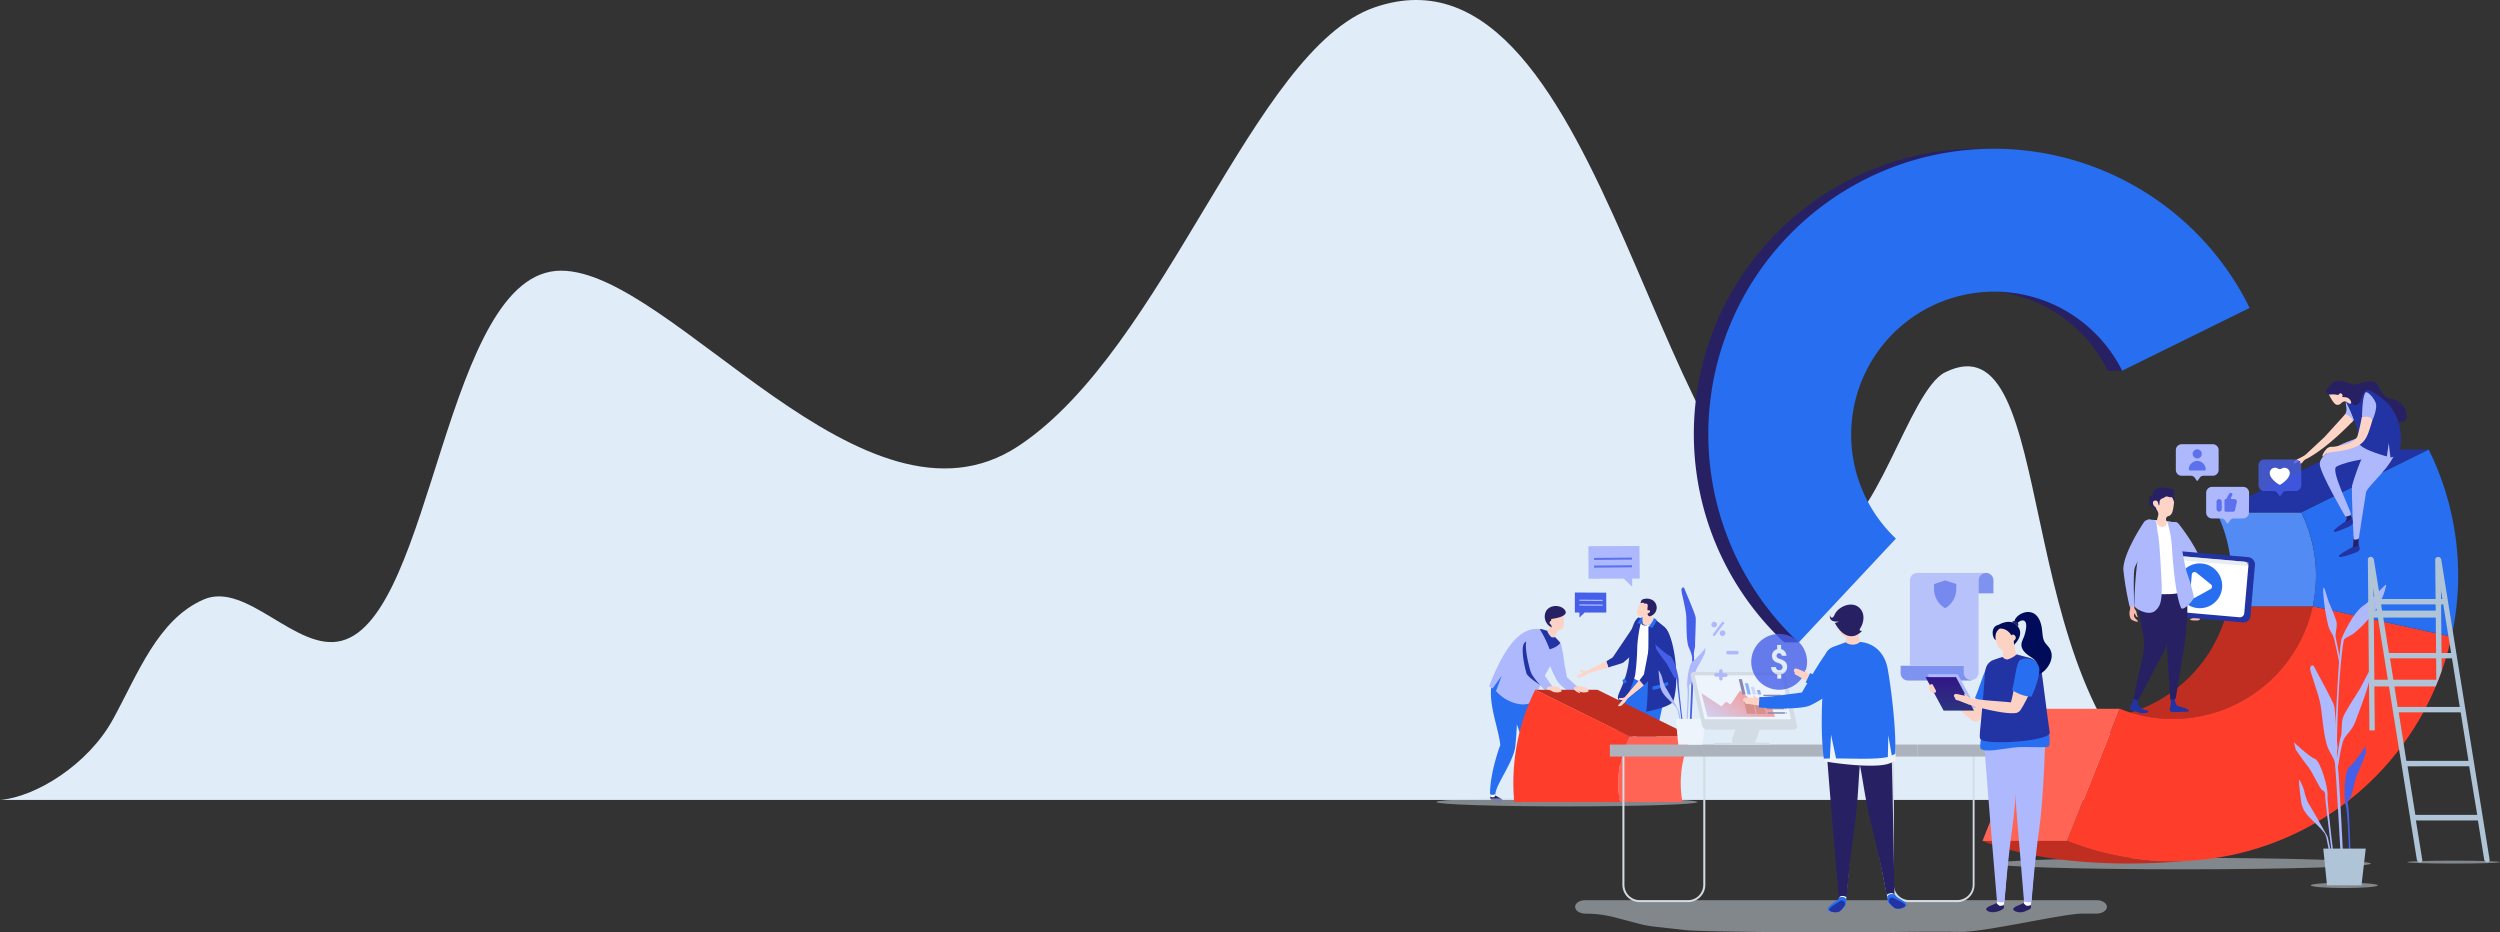 <svg xmlns="http://www.w3.org/2000/svg" xmlns:xlink="http://www.w3.org/1999/xlink" viewBox="0 0 716.53 267.21"><rect x="0" y="0" width="716.53" height="267.21" fill="#333333" stroke="none"/><defs><style>.cls-1{fill:none;}.cls-2{isolation:isolate;}.cls-3{fill:#e0ecf7;}.cls-4{fill:#fff;}.cls-26,.cls-5{fill:#465fe9;}.cls-6{fill:#2233a3;}.cls-7{fill:#fdd4c6;}.cls-8{fill:#276ef1;}.cls-9{fill:#272163;}.cls-10{fill:#272063;}.cls-11{fill:#fcd2c5;}.cls-12,.cls-28{fill:#adb8fd;}.cls-13,.cls-17{fill:#d3dce5;}.cls-13,.cls-24{opacity:0.5;}.cls-13,.cls-23,.cls-24,.cls-27,.cls-28{mix-blend-mode:multiply;}.cls-14{fill:#ff6455;}.cls-15{fill:#bf2e20;}.cls-16{fill:#ff3d2b;}.cls-18{fill:#adb3bc;}.cls-19{fill:#528bf4;}.cls-20,.cls-23{fill:#afc4d6;}.cls-21{fill:#edf4fc;}.cls-22{clip-path:url(#clip-path);}.cls-25{fill:url(#linear-gradient);}.cls-26,.cls-27{opacity:0.8;}.cls-29{fill:#000c59;}.cls-30{fill:url(#Gradient_bez_nazwy_7);}.cls-31{fill:#edf5f8;}.cls-32{fill:#fab9af;}</style><clipPath id="clip-path"><path class="cls-1" d="M696.08,128.85l-36.53,18A40.56,40.56,0,0,1,663.79,165a41,41,0,0,1-41,41,40.76,40.76,0,0,1-15.2-2.91L592.45,241A81.8,81.8,0,0,0,696.08,128.85Z"/></clipPath><linearGradient id="linear-gradient" x1="492.24" y1="180.05" x2="498.17" y2="160.34" gradientTransform="matrix(1.13, 0.58, 0.22, 1, -99.34, -253.26)" gradientUnits="userSpaceOnUse"><stop offset="0" stop-color="#adb8fd"/><stop offset="0.59" stop-color="#dd7082"/><stop offset="1" stop-color="#ff3d2b"/></linearGradient><linearGradient id="Gradient_bez_nazwy_7" x1="2784.38" y1="189.25" x2="2784.38" y2="232.66" gradientTransform="matrix(-1, 0, 0.43, 1, 3256.94, 0)" gradientUnits="userSpaceOnUse"><stop offset="0" stop-color="#36078b"/><stop offset="1" stop-color="#168d68"/></linearGradient></defs><title>corp-graphic</title><g class="cls-2"><g id="Layer_2" data-name="Layer 2"><g id="_ÎÓÈ_2" data-name="—ÎÓÈ_2"><path class="cls-3" d="M0,229.28c10.22-.85,25.23-10.09,32.37-23.1s12.87-28.66,26-34.36C70.67,166.48,85,187,97.87,183.66c26.43-6.72,29.48-106.08,62.93-106.08,31.75,0,87,79.35,131.06,50.28C334.12,100,359.05,14.24,393.9,2.14c67.2-23.33,81.24,151.68,129.54,151.68,13.66,0,23.6-41.86,34-47.08C590.84,90,575.1,197.8,622.63,229.28Z"/><polygon class="cls-4" points="467.24 226.28 467.3 226.99 466.45 227.91 465.64 227.44 465.64 227.07 465.54 226.28 467.24 226.28"/><path class="cls-4" d="M475.55,226.57l.09.71-.9.75-.69-.38c-.05,0-.39-1.17-.39-1.17Z"/><path class="cls-5" d="M465.8,228.71c.91-.17,1.69-.27,1.59-1,0-.21-.09-.71-.09-.71-.37.27-1.6.35-1.66.08,0,0-4.42,1.44-4.54,1.87a.61.61,0,0,0,0,.19C461.21,229.57,464.9,228.88,465.8,228.71Z"/><path class="cls-5" d="M473.88,229.7c.33-.12,1.95-.87,1.86-1.61,0-.22-.11-.9-.11-.9-.24.51-1.52.49-1.58.46s-2.22,1.34-2.34,1.77a1.33,1.33,0,0,0,0,.2C471.82,230.06,473,230,473.88,229.7Z"/><path class="cls-6" d="M462.22,188.43s5-7.46,6.8-10.1c.86-1.28,5.49-.37,4,3.3-1.08,2.57-6.34,7.08-7.78,8.28-.29.24-3.27,1-4.25,1.39l-.59-1.79Z"/><path class="cls-7" d="M451.86,193.76l1.88-.94a3.6,3.6,0,0,1-.69-.43c-.24-.21-.15-.56.19-.33a4.47,4.47,0,0,0,1.34.34l5.77-2.89.59,1.79c-2.23.68-5.45,1.48-6,1.83C452.1,195,451.86,193.76,451.86,193.76Z"/><path class="cls-8" d="M477.87,193.51c-1,8.71-2.06,11.06-3.1,17.38-.55,3.4.06,8.14.86,15.63.07.64-2.38.62-2.56,0-1.65-5.66-3.73-13.07-4.13-15.91a79.24,79.24,0,0,1-.12-10.68l2.23-7.85Z"/><path class="cls-8" d="M468.18,190.71a54,54,0,0,0-4.59,17.64c-.58,4.91.73,9.14,1.57,17.89,0,.55,2.18.55,2.2,0,.19-8,.21-16.46,1.46-19.62a55,55,0,0,1,3.35-6.44l2.6-7.2Z"/><path class="cls-4" d="M472.73,195.52c-3.91,0-4.63-1.37-4.63-1.37l.07-10.35s.93-5,.9-5.06,1.36-1.41,1.32-.8-.08,1.23,1,1.33a5.37,5.37,0,0,0,2.56-.87l-.41,1.63Z"/><path class="cls-6" d="M470.38,178.47c-.47.82-1.09,5.43-1.12,6.94a71.88,71.88,0,0,1-.58,7.93c-.21,1.39-3.13,8.64-3.13,8.64s-1.84-.86-1.84-2.15c0-1.56,3.68-6.13,3.3-15a16.17,16.17,0,0,1,1.51-6.59,5.19,5.19,0,0,1,1-1.26l.8.16Z"/><path class="cls-6" d="M472.46,179.66s.09,21.79-.67,24.3c0,0,7.28-1.25,7.85-3.14,2-6.64,0-19-2.5-21.07-2.29-1.9-2.85-2.26-2.85-2.26l-.69,2Z"/><path class="cls-8" d="M471.16,177.39a9.89,9.89,0,0,0-1,1.5,2,2,0,0,0-.91-.24s.95-1.75,1.71-2S471.16,177.39,471.16,177.39Z"/><path class="cls-7" d="M474,177.14c-2.49-.9,1.64-3.94-1.18-5s-3.9,3.2-3.59,4,1.43.19,1.53,1c0,.12,0,1,0,1.07,0,.65.22.86.88.92h0a3.51,3.51,0,0,0,1.57-.22l.72-.28Z"/><path class="cls-8" d="M474.76,177.57a4.21,4.21,0,0,1-1.32,2.41,4.48,4.48,0,0,0-1-.32,9.44,9.44,0,0,0,1.15-1.52,2.64,2.64,0,0,0,.4-1Z"/><path class="cls-8" d="M478,195.4l.19.92a15.15,15.15,0,0,1-4.55,1.41v-1A21.32,21.32,0,0,0,478,195.4Z"/><polygon class="cls-8" points="465.73 194.42 466.27 195.51 465.33 195.96 465 194.95 465.73 194.42"/><path class="cls-9" d="M470.21,172.91c.4-.19.88-.23,1,0s.59-.08.92.23-.13,1.64.12,1.74.65-.11.66.34-.71.63-.71.63.11,1,.83.74a2.56,2.56,0,0,0,.81-4.46,3.27,3.27,0,0,0-2.91-.37C470.24,171.94,470.21,172.91,470.21,172.91Z"/><path class="cls-6" d="M471.17,193.31s1.68-8.84,2.29-12c.3-1.51,4.92-2.49,4.93,1.49,0,2.79-3.05,9-3.91,10.66-.17.34-2.6,2.24-3.36,2.95L469.88,195Z"/><path class="cls-7" d="M463.73,202.26l1.36-1.6a3.61,3.61,0,0,1-.8-.12c-.3-.1-.36-.46,0-.38a4.66,4.66,0,0,0,1.36-.21l4.18-4.93,1.24,1.42c-1.78,1.5-4.44,3.5-4.78,4C464.45,203.35,463.73,202.26,463.73,202.26Z"/><path class="cls-10" d="M435.11,227.82l1-.58a5.3,5.3,0,0,0,.41.55c.35.42,2,.72,2,1.31,0,.3-.63.56-1.14.59a3.71,3.71,0,0,1-1.23-.17,3.07,3.07,0,0,1-1.1-.57.83.83,0,0,1,0-.68A.69.69,0,0,1,435.11,227.82Z"/><path class="cls-4" d="M436.45,227.21a.5.5,0,0,0,.11.58,1.66,1.66,0,0,1-.61.58c-.22.13-.87-.1-.87-.1a4.75,4.75,0,0,1,0-.81Z"/><path class="cls-8" d="M439.09,194.27c.1.71,2.66,10.19,1.92,19.12a35.4,35.4,0,0,1-4.57,14.05c0,.06-1,.61-1.53.05,0-1.35,1.82-13.91,1.78-14.05-1.23-4.28-4.08-11.68-4.57-12.07v-6.53A24.29,24.29,0,0,0,439.09,194.27Z"/><path class="cls-11" d="M456.13,200c.14,0,.29-.09.3.11s-.52.3-.65.27-.18-.31-.46-.42A2.74,2.74,0,0,0,456.13,200Z"/><path class="cls-11" d="M455.11,199.83a7.15,7.15,0,0,1,.84.4c.33.19,1,.67,1.06.71a3.51,3.51,0,0,1,.58.44.66.66,0,0,1,.07.42c0,.13-.2.13-.2.13,0,.18-.46,0-.45.08,0,.19-.24.27-.76-.12,0,0-1.52-.74-2-1A6.82,6.82,0,0,1,455.11,199.83Z"/><path class="cls-11" d="M448,193.72a.85.85,0,0,1,.27.13c1.29.94,5.45,5.25,6.94,6a5.58,5.58,0,0,0-.74,1.11c-2.44-1.31-8.14-5.25-7.91-6.33A1.08,1.08,0,0,1,448,193.72Z"/><path class="cls-11" d="M447.2,185.27c.49,1.39.85,6.14,1.45,8.37.75,2.75-1.43,2.29-1.93,1.53-1.3-2-3.91-8.1-3-8.88C444.19,186,447.11,185,447.2,185.27Z"/><path class="cls-12" d="M447.26,184.92a.4.4,0,0,1,.25.24,27.07,27.07,0,0,1,.7,3.93c.23,1.65.86,4.84.88,5,.52.45,5.4,5,6.26,5.47l-1.05,1.71c-2.14-1.16-6.88-4.37-7.87-5.95s-4.18-8.23-2.87-9.3A9.54,9.54,0,0,1,447.26,184.92Z"/><path class="cls-10" d="M427.24,227.9l1.08-.5s.2.35.37.58c.31.44,2,.87,1.92,1.46,0,.3-.67.52-1.18.5a2.48,2.48,0,0,1-1.22-.27c-.32-.23-.95-.45-1-.65a.86.86,0,0,1,0-.69C427.15,228,427.24,227.9,427.24,227.9Z"/><path class="cls-4" d="M428.55,227.36a.72.72,0,0,0,.14.62,1.7,1.7,0,0,1-.65.53c-.23.11-.86-.18-.86-.18a7.85,7.85,0,0,1,0-.82Z"/><path class="cls-8" d="M428.46,193.36c2.48.36,5.26,1.69,6.12,1.4a108.53,108.53,0,0,1-.28,19.13c-.57,4.66-5.7,11.16-5.7,13.73,0,0-1.07.52-1.54-.08,0-6.32,2.94-14,2.94-14C429.46,207.94,425.35,199.28,428.46,193.36Z"/><path class="cls-11" d="M445.16,178.32c.1.19,1.21,1.93,1.7,2.11a5.71,5.71,0,0,0-1.19,2.16c-.48.6-2.33-.39-2.23-1.79A8,8,0,0,0,445.16,178.32Z"/><path class="cls-11" d="M444.65,178.37a1.74,1.74,0,0,1,1-2.33c.89-.33,1.83-.38,2.29.42.16.29.85,3.11-.51,4-.57.37-2.1-.35-2.36-1.06C445,179.36,444.66,178.38,444.65,178.37Z"/><path class="cls-12" d="M441.3,180.29c.55.06,2.14.51,2.14.51a4.66,4.66,0,0,0,1.16,1.79,1.3,1.3,0,0,0,1.07,0s1.36,1.37,1.56,1.7c.78,1.27-.4,2.56-1.09,3.81A46.17,46.17,0,0,0,440,200.35c-1.88,2.87-7.94,1.53-11.23-2.3l1.64-4.35-2.62,3.63c-.25-.18-.82-.45-1-.58C431.7,183.93,436.41,179.75,441.3,180.29Z"/><path class="cls-6" d="M443.44,180.8a4.66,4.66,0,0,0,1.16,1.79,1.3,1.3,0,0,0,1.07,0s1.27,1.28,1.53,1.66c-.81,1.27-3.06,1.85-3.06,1.85a32.46,32.46,0,0,0-2.84-5.81,5.14,5.14,0,0,1,1.08.18Z"/><path class="cls-9" d="M443.07,175.25c1.2-2.25,4.89-1.9,5.65,0,.17.41.14,1.58-4.1,2.16a6.76,6.76,0,0,0,.13,2.43A3.43,3.43,0,0,1,443.07,175.25Z"/><path class="cls-11" d="M444.37,178a1,1,0,0,1,.44-.09c.09.35.17.94.21,1.23a.9.9,0,0,1-.81-.35A.65.65,0,0,1,444.37,178Z"/><path class="cls-6" d="M439.57,185c-1.45,3.05,1.86,11.33,1.86,11.33s-3.58-2.22-3.95-3.38c-.13-.4-1.68-6.19-.78-8.33C437.39,183,440,184,439.57,185Z"/><path class="cls-11" d="M447.55,199.4c0,.13-.57.18-.68.13-.24-.21-.11-.35-.36-.52a2.61,2.61,0,0,0,.77.22C447.43,199.24,447.59,199.21,447.55,199.4Z"/><path class="cls-11" d="M446.32,198.88a7.83,7.83,0,0,1,.74.58c.28.24.85.87.89.91a5.53,5.53,0,0,1,.47.55.79.79,0,0,1,0,.43.22.22,0,0,1-.23.08c-.06.18-.45-.05-.46,0,0,.19-.28.21-.71-.28,0,0-1.33-1-1.72-1.4A7.44,7.44,0,0,1,446.32,198.88Z"/><path class="cls-12" d="M437.94,183a9.32,9.32,0,0,1,3.84-.31.36.36,0,0,1,.2.29,27.3,27.3,0,0,1-.14,4,40.88,40.88,0,0,0-.2,4.53,5.23,5.23,0,0,1,0,.56c.41.55.94,1.31,1.5,2.11a33.41,33.41,0,0,0,3.47,4.55l-1.39,1.45c-1.85-1.58-5.8-5.72-6.44-7.48S436.43,183.73,437.94,183Z"/><ellipse class="cls-13" cx="449.1" cy="229.87" rx="37.42" ry="1.25"/><path class="cls-14" d="M463.82,224.42a30.44,30.44,0,0,0,.49,5.45h17.91a29.62,29.62,0,0,1-.5-5.45,30,30,0,0,1,3.14-13.4H467A30.09,30.09,0,0,0,463.82,224.42Z"/><polygon class="cls-15" points="439.98 197.71 455.91 205.57 466.95 211.02 484.86 211.02 457.88 197.71 439.98 197.71"/><path class="cls-11" d="M452.31,196.71a8,8,0,0,1,1.95.2c.56.17,1.22,1.09,1,1.32a3.52,3.52,0,0,1-2.8-.13c-.41-.44-1.13-.26-1.3-.55C450.9,197.08,451.4,196.72,452.31,196.71Z"/><path class="cls-11" d="M444.57,196.71a8,8,0,0,1,1.95.2c.56.17,1.22,1.09,1,1.32a3.52,3.52,0,0,1-2.8-.13c-.41-.44-1.13-.26-1.3-.55C443.16,197.08,443.66,196.72,444.57,196.71Z"/><path class="cls-16" d="M434,229.87h30.31a30.44,30.44,0,0,1-.49-5.45A30.09,30.09,0,0,1,467,211l-11-5.45L440,197.71A60,60,0,0,0,434,229.87Z"/><path class="cls-17" d="M483.76,258.57H470a5,5,0,0,1-5-5V214.83h23.77v38.75A5,5,0,0,1,483.76,258.57Zm-18.18-43.15v38.16A4.4,4.4,0,0,0,470,258h13.79a4.4,4.4,0,0,0,4.39-4.39V215.42Z"/><path class="cls-17" d="M561,258.57H547.16a5,5,0,0,1-5-5V214.83h23.77v38.75A5,5,0,0,1,561,258.57Zm-18.18-43.15v38.16a4.4,4.4,0,0,0,4.39,4.39H561a4.4,4.4,0,0,0,4.4-4.39V215.42Z"/><rect class="cls-18" x="549.51" y="213.4" width="19.69" height="3.44"/><rect class="cls-18" x="461.41" y="213.4" width="88.11" height="3.44"/><path class="cls-10" d="M509.41,182.25c.64.64,1.31,1.25,2,1.86h4.15c-8-7.49,10.69-47.88,10.69-59.72a41,41,0,0,1,77.84-18.14h4.15c-3.83-7.83,23.36-33.21,16.87-39.7a81.8,81.8,0,0,0-115.67,115.7Z"/><path class="cls-8" d="M513.56,182.25c.64.64,1.31,1.25,2,1.86l27.83-29.74a41,41,0,1,1,64.85-48.12l36.53-18a81,81,0,0,0-15.51-21.67,81.8,81.8,0,0,0-115.67,115.7Z"/><path class="cls-11" d="M451.81,197.4c.18.15,1.24,1.07,1.08,1.23s-1-.33-1.44-.7c-.26-.21-.48-.62-.29-.76S451.53,197.16,451.81,197.4Z"/><path class="cls-13" d="M679.48,247.51c0,.91-24.13,1.64-53.89,1.64s-53.9-.73-53.9-1.64,24.13-1.64,53.9-1.64S679.48,246.61,679.48,247.51Z"/><path class="cls-15" d="M592.45,241H568.2c16,6.35,39,7.53,58.36,5.73l0,0A81.75,81.75,0,0,1,592.45,241Z"/><path class="cls-15" d="M662.85,173.79a41.09,41.09,0,0,1-40.11,32.29,40,40,0,0,1-12.11-1.84,41.11,41.11,0,0,0,28-30.45Z"/><path class="cls-19" d="M659.55,146.87H635.3a41.1,41.1,0,0,1,3.3,26.92h24.25a41.1,41.1,0,0,0-3.3-26.92Z"/><path class="cls-16" d="M592.45,241a81.75,81.75,0,0,0,110.18-58.53l-39.78-8.71a41.08,41.08,0,0,1-55.31,29.38Z"/><path class="cls-8" d="M663.79,165a41.18,41.18,0,0,1-.94,8.76l39.78,8.71a81.39,81.39,0,0,0-6.55-53.64l-36.53,18A40.56,40.56,0,0,1,663.79,165Z"/><polygon class="cls-6" points="696.08 128.84 674.51 139.49 659.55 146.87 635.3 146.87 671.83 128.84 696.08 128.84"/><polygon class="cls-14" points="607.54 203.15 592.45 241.02 568.2 241.02 583.29 203.15 607.54 203.15"/><path class="cls-13" d="M716.53,247.09c0,.24-5.95.42-13.29.42s-13.3-.18-13.3-.42,5.95-.42,13.3-.42S716.53,246.86,716.53,247.09Z"/><path class="cls-13" d="M681.52,253.75c0,.43-4.31.77-9.62.77s-9.61-.34-9.61-.77,4.31-.77,9.61-.77S681.52,253.33,681.52,253.75Z"/><path class="cls-12" d="M667.18,240a7.21,7.21,0,0,0-.5-1s-3.82-6.82-5.12-8.87a16.39,16.39,0,0,1-1.2-3.68,13.93,13.93,0,0,0-1.3-2.9c-.31-.43-.09,1.94.45,6.06s4,5.59,6.88,9.39l.37,1.06,1.81,9.22h.49S667.36,240.46,667.18,240Z"/><path class="cls-5" d="M678.05,213.75s-3.24,5.08-4.68,6-1.73,9.13-1.06,11.06,1.13,18.36,1.13,18.36h.43s-.54-17.14-.86-18.36,0-1.5.5-1.92,1.58-6.09,2.16-7.13,2.38-5.82,2.38-5.82Z"/><path class="cls-12" d="M657.46,212.73s4.35,4.17,6,4.75,3.84,8.46,3.64,10.5,2.41,22.59,2.41,22.59l-.42.1s-2.7-21.27-2.67-22.53-.39-1.44-.94-1.74-3-5.55-3.78-6.43-3.69-5.09-3.69-5.09Z"/><path class="cls-12" d="M671.76,249.19s-1.34-28.27-1.83-30.79.2-3.67,0-4.6-.58-9.7-.87-11.26-5-9.74-5.61-11.12-1.3-.55-1.34.22,1.76,5.39,2.78,9.37c.7,2.73.94,10.45,2.49,13.74.45,1,1.58,2.48,1.83,3.88s1.89,30.56,1.89,30.56Z"/><polygon class="cls-20" points="676.83 253.75 666.94 253.75 665.88 243.22 678.05 243.22 676.83 253.75"/><path class="cls-12" d="M669.08,214.3s1.22-29.25,2.11-31.42,3.67-7.64,6.18-9.29,6.83-7,6.54-5.79a19.82,19.82,0,0,1-4.5,8.89,28.75,28.75,0,0,1-5,5c-.82.56-2.56,1.2-2.68,1.89-1.94,12.05-2,34.41-2,34.41Z"/><path class="cls-12" d="M679.33,193.91c-.53,3.34-3,9.46-4.08,12.47s-2.51,3.74-3.44,5.44-2,10-2,10l-.37-2s1-7.51,1.44-8.64.12-3.68.58-5.34,3.9-6.71,4.85-8.3,2.5-5.08,3-5.47S679.33,193.91,679.33,193.91Z"/><path class="cls-12" d="M665.85,169.72a57.94,57.94,0,0,0,1.27,8.8c.4,2.15,1.24,2.8,1.67,4s1.76,7.83,1.76,7.83l.3-.8s-1.26-6.1-1.42-6.91.41-2.89.29-4.06-1.82-4.94-2.27-6.11-1.08-3.69-1.37-4S665.85,169.72,665.85,169.72Z"/><path class="cls-12" d="M481.19,203.75a4.06,4.06,0,0,0-.35-.73s-2.68-4.79-3.6-6.23a11.84,11.84,0,0,1-.84-2.58,9.32,9.32,0,0,0-.91-2c-.22-.3-.06,1.36.32,4.26s2.78,3.92,4.82,6.59l.27.74,1.27,6.47h.34S481.32,204.11,481.19,203.75Z"/><path class="cls-5" d="M474.39,184.64s3.06,2.93,4.19,3.33,2.7,5.95,2.56,7.38,1.69,15.85,1.69,15.85l-.3.07s-1.89-14.93-1.87-15.81-.27-1-.66-1.22-2.08-3.9-2.65-4.51-2.59-3.58-2.59-3.58Z"/><path class="cls-5" d="M484.66,209.85s1-19.85.86-21.64.39-2.55.32-3.21.27-6.81.17-7.92-2.79-7.15-3.14-8.16-.87-.48-.95.06.85,3.89,1.29,6.74c.3,2-.08,7.36.78,9.77a11.63,11.63,0,0,1,1,2.84c.08,1-.8,21.47-.8,21.47Z"/><path class="cls-12" d="M488.83,185.66s-2.62,3.32-3.7,3.88-1.84,6.26-1.5,7.65-.49,12.9-.49,12.9l.3,0s.81-12,.67-12.88.13-1,.49-1.3,1.52-4.15,2-4.83,2.07-3.9,2.07-3.9Z"/><polygon class="cls-21" points="487.96 213.44 481.02 213.44 480.28 206.04 488.82 206.04 487.96 213.44"/><g class="cls-22"><path class="cls-23" d="M699.52,160.62a.91.91,0,0,0-.78-1,.89.89,0,0,0-.78,1L698.1,175H680.33l-.13-14.42a.9.9,0,0,0-.77-1,.88.88,0,0,0-.77,1l.44,48.76h1.55l-.12-12.59H698.3l.11,12.59H700Zm-19,34.2-.16-17.8h17.76l.16,17.8Z"/></g><path class="cls-20" d="M698.81,159.64a.64.64,0,0,0-.65.77L700,171.68H682.21l-1.82-11.27a.94.94,0,0,0-.89-.77.64.64,0,0,0-.65.77l13.85,86a1,1,0,0,0,.9.78.64.64,0,0,0,.65-.78l-1.82-11.26H710.2L712,246.36a1,1,0,0,0,.9.78.64.64,0,0,0,.65-.78l-13.86-86A.93.93,0,0,0,698.81,159.64ZM685,188.69h17.77L705,202.61H687.2Zm2.5,15.47h17.76l2.24,13.92H689.69Zm12.77-30.93,2.25,13.92H684.7l-2.24-13.92Zm-8,60.32-2.24-13.92H707.7L710,233.55Z"/><path class="cls-17" d="M503,212.86l2.3-6.32h-6.95l-1.89,5.2a1.31,1.31,0,0,0,1.23,1.76h9.72a.64.64,0,0,0-.63-.64Z"/><rect class="cls-17" x="491.21" y="212.91" width="12.07" height="0.59"/><path class="cls-17" d="M514.19,209.13H489.48a1.72,1.72,0,0,1-1.67-1.33l-3.24-14.11a.9.9,0,0,1,.89-1.1h24.7a1.7,1.7,0,0,1,1.67,1.33l3.24,14.1A.91.91,0,0,1,514.19,209.13Z"/><polygon class="cls-21" points="485.73 193.57 488.57 206.15 513.32 206.15 510.67 193.57 485.73 193.57"/><path class="cls-13" d="M454.46,258h146.4c1.68,0,3,.86,3,1.93h0c0,1.06-1.36,1.92-3,1.92h-4.09c-5.46,0-28.07,5.36-35,5.24,1.13,0-5.44-.1-16.45,0-25.71.32-58-.06-61.89-.48l-9-1a31.12,31.12,0,0,1-5-.94L463.09,263a32.68,32.68,0,0,0-8.63-1.14h0c-1.67,0-3-.86-3-1.92h0C451.43,258.82,452.79,258,454.46,258Z"/><g class="cls-24"><polygon class="cls-25" points="498.73 197.93 504.64 203.04 505.02 202.12 505.76 202.91 507.06 200.46 508.72 205.45 489.38 205.45 487.63 198.65 493.41 202.48 494.68 201.13 496.01 201.91 498.73 197.93"/><polygon class="cls-10" points="499.25 194.65 498.33 194.65 499.39 199.04 500.31 199.04 499.25 194.65"/><polygon class="cls-8" points="501.02 195.83 500.11 195.83 500.88 199.04 501.31 199.04 501.79 199.04 501.02 195.83"/><polygon class="cls-12" points="503.28 199.04 502.76 196.87 501.84 196.87 502.37 199.04 502.99 199.04 503.28 199.04"/><polygon class="cls-5" points="504.46 197.76 503.54 197.76 503.85 199.04 504.77 199.04 504.46 197.76"/><polygon class="cls-10" points="510.35 199.11 510.45 199.54 505.46 199.54 505.36 199.11 510.35 199.11"/><path class="cls-8" d="M510.74,199.11a.26.26,0,0,1,.24.21c0,.12,0,.22-.14.22h0a.27.27,0,0,1-.24-.22C510.57,199.2,510.63,199.11,510.74,199.11Z"/><polygon class="cls-10" points="510.65 200.36 510.75 200.79 505.76 200.79 505.66 200.36 510.65 200.36"/><path class="cls-8" d="M511,200.36a.28.28,0,0,1,.24.22c0,.12,0,.21-.14.21h0a.25.25,0,0,1-.24-.21C510.87,200.46,510.93,200.36,511,200.36Z"/><polygon class="cls-10" points="510.95 201.62 511.05 202.05 506.06 202.05 505.95 201.62 510.95 201.62"/><path class="cls-8" d="M511.34,201.62a.27.27,0,0,1,.24.21c0,.12,0,.22-.14.22h0a.29.29,0,0,1-.25-.22C511.17,201.71,511.23,201.62,511.34,201.62Z"/><polygon class="cls-10" points="511.25 202.88 511.35 203.31 506.36 203.31 506.25 202.88 511.25 202.88"/><path class="cls-8" d="M511.63,202.88a.27.27,0,0,1,.25.21.16.16,0,0,1-.14.22h0a.29.29,0,0,1-.25-.22A.15.15,0,0,1,511.63,202.88Z"/><polygon class="cls-10" points="511.55 204.13 511.65 204.56 506.65 204.56 506.55 204.13 511.55 204.13"/><path class="cls-8" d="M511.93,204.13a.29.29,0,0,1,.25.22.16.16,0,0,1-.14.21h0a.29.29,0,0,1-.25-.21A.16.16,0,0,1,511.93,204.13Z"/><polygon class="cls-15" points="502.19 200.08 503.27 204.59 500.7 204.59 499.63 200.08 502.19 200.08"/><polygon class="cls-15" points="505.08 200.15 506.16 204.66 503.59 204.66 502.51 200.15 505.08 200.15"/></g><path class="cls-26" d="M508,197.46a8,8,0,1,0-5.85-9.63A8,8,0,0,0,508,197.46Zm2.56-7a2.16,2.16,0,0,0-.67-.36l-.24-.09-.29-.09a3.34,3.34,0,0,1-.59-.27,2,2,0,0,1-.91-1.67,2,2,0,0,1,.27-1,2,2,0,0,1,.76-.73,1.78,1.78,0,0,1,.48-.19h0v-1.22h1.12v1.21a1.84,1.84,0,0,1,.49.19,2,2,0,0,1,.74.72,2.21,2.21,0,0,1,.3,1h-1.35a.76.76,0,0,0-.25-.53.74.74,0,0,0-.53-.2h0a.69.69,0,0,0-.51.2.75.75,0,0,0-.19.53.7.7,0,0,0,.2.52,1.51,1.51,0,0,0,.52.3l.17.07.31.1a3.84,3.84,0,0,1,1.08.55,1.93,1.93,0,0,1,.75,1.59,2.21,2.21,0,0,1-.31,1.15,2.25,2.25,0,0,1-.83.82,2.35,2.35,0,0,1-.57.23v1.2h-1.12v-1.18a2.25,2.25,0,0,1-1.16-.65,1.86,1.86,0,0,1-.46-.69,2.28,2.28,0,0,1-.16-.78H509a.92.92,0,0,0,.29.66.94.94,0,0,0,.63.24h.05a1,1,0,0,0,.68-.26.89.89,0,0,0,.26-.65A.93.93,0,0,0,510.54,190.51Z"/><path class="cls-12" d="M494.46,192.92h-.73v-.73a.52.52,0,0,0-1,0v.73H492a.52.52,0,1,0,0,1h.73v.73a.52.52,0,0,0,1,0V194h.73a.52.52,0,1,0,0-1Z"/><path class="cls-12" d="M496.17,187.55h-.74a.52.52,0,1,1,0-1h2.51a.52.52,0,0,1,0,1h-1.77Z"/><path class="cls-12" d="M491.3,179.8a.8.8,0,1,1,.8-.8A.8.8,0,0,1,491.3,179.8Z"/><path class="cls-12" d="M493.71,182.28a.8.8,0,0,1-.8-.8.8.8,0,0,1,1.6,0A.8.8,0,0,1,493.71,182.28Z"/><path class="cls-12" d="M493.38,179.72l-1.83,2.42a.33.33,0,0,1-.49.06.34.34,0,0,1-.06-.49l1.82-2.42.43-.56.31-.39a.36.36,0,0,1,.5-.06.35.35,0,0,1,.06.49l-.31.4Z"/><g class="cls-27"><path class="cls-26" d="M544.74,190.8v2.13a2.13,2.13,0,0,0,2.13,2.12H565V190.8Z"/><path class="cls-12" d="M547.4,166.34V190.8h15.43v2.13a2.13,2.13,0,0,0,4.25,0V166.34a2.13,2.13,0,0,1,2.13-2.13H549.53A2.13,2.13,0,0,0,547.4,166.34Z"/><path class="cls-28" d="M553.25,181.76H549v-1.07h4.25Z"/><path class="cls-28" d="M565.49,181.76H554.32v-1.07h11.17Z"/><path class="cls-28" d="M559.64,183.89H549v-1.07h10.64Z"/><path class="cls-28" d="M565.49,183.89H560.7v-1.07h4.79Z"/><path class="cls-28" d="M555.91,188.14H549v-1.06h6.91Z"/><path class="cls-28" d="M565.49,188.14H557v-1.06h8.51Z"/><path class="cls-26" d="M560.7,168.78V167.4l-3.19-1.06-3.19,1.06v1.38a6.4,6.4,0,0,0,2.82,5.32l.37.21.37-.21A6.47,6.47,0,0,0,560.7,168.78Z"/><path class="cls-28" d="M562.29,186H549V185h13.29Z"/><path class="cls-28" d="M565.49,186h-2.13V185h2.13Z"/><path class="cls-28" d="M559.64,179.63H549v-1.06h10.64Z"/><path class="cls-28" d="M565.49,179.63H560.7v-1.06h4.79Z"/><path class="cls-28" d="M561.23,177h-7.45v-1.06h7.45Z"/><path class="cls-26" d="M571.34,166.34v3.72h-4.26v-3.72a2.13,2.13,0,0,1,4.26,0Z"/></g><path class="cls-11" d="M569.11,192.05c-1,1.86-2.49,8.49-3.82,11.52-1.62,3.72,1.55,3.52,2.41,2.56,2.25-2.55,7.23-10.61,6-11.91C573.21,193.65,569.29,191.71,569.11,192.05Z"/><path class="cls-8" d="M569.11,192.05c-.7,1.32-1.79,5-3.06,8a26.35,26.35,0,0,0,3.24,1.71c.41.17,1.62.73,2,.87,2.06-3.24,3.21-7.53,2.41-8.4C573.21,193.65,569.29,191.71,569.11,192.05Z"/><path class="cls-11" d="M567.24,204.22c-1.58-1.63-8.51-6.63-9.9-8.59a8.11,8.11,0,0,1-1.43,1.28c2.34,3.17,9.07,10.43,10.55,9.89a1.54,1.54,0,0,0,1-2.22A1.27,1.27,0,0,0,567.24,204.22Z"/><path class="cls-11" d="M578.72,230.47c0,.56,1.6,28.31,1.6,28.31a2.31,2.31,0,0,0,1.78.4s2.5-28.33,2.4-29.61C583.77,230.14,579.18,230.92,578.72,230.47Z"/><path class="cls-10" d="M582,258.78l-1.49-.82a8.57,8.57,0,0,1-.57.78c-.5.6-2.91,1-2.91,1.87,0,.42.9.8,1.63.83a3.47,3.47,0,0,0,1.76-.24c.48-.29,1.41-.54,1.56-.8a1.17,1.17,0,0,0,.06-1A.92.92,0,0,0,582,258.78Z"/><path class="cls-4" d="M579.94,258.74a2.48,2.48,0,0,0,.86.83c.32.17,1.24-.15,1.24-.15.08-.47.11-.79.11-.79l-1.68-.76A3.94,3.94,0,0,1,579.94,258.74Z"/><path class="cls-12" d="M576.32,209.45c-.26,1.9,3.78,48.79,3.78,48.79s1.47.86,2.19.06c0,0,.76-10.81,2.22-21,1.25-8.8,1.76-27,1.76-27C582.7,210.5,577.51,210,576.32,209.45Z"/><path class="cls-11" d="M571,230.47c0,.56,1.6,28.31,1.6,28.31a2.31,2.31,0,0,0,1.78.4s2.49-28.33,2.4-29.61C576,230.14,571.42,230.92,571,230.47Z"/><path class="cls-10" d="M574.24,258.78l-1.48-.82a9.64,9.64,0,0,1-.58.78c-.5.6-2.9,1-2.9,1.87,0,.42.9.8,1.63.83a5,5,0,0,0,1.75-.24,4.44,4.44,0,0,0,1.57-.8,1.21,1.21,0,0,0,.06-1C574.37,259,574.24,258.78,574.24,258.78Z"/><path class="cls-4" d="M572.18,258.74a2.46,2.46,0,0,0,.87.83c.31.17,1.24-.15,1.24-.15.08-.47.11-.79.11-.79l-1.69-.76A3.51,3.51,0,0,1,572.18,258.74Z"/><path class="cls-12" d="M568.57,209.45c-.27,1.9,3.78,48.79,3.78,48.79s1.46.86,2.19.06c0,0,.76-10.81,2.21-21,1.26-8.8,1.07-17.15,1.77-17.7v-9.33C574.94,210.5,569.76,210,568.57,209.45Z"/><path class="cls-8" d="M568.3,208.68s-1.14,5.46-.6,5.93c1.24,1.08,5.88.09,9.41-.35s10,.28,10.2-.44c.46-1.94-.41-6.24-.41-6.24Z"/><path class="cls-11" d="M577.47,183.23c-.25.18-2.82,1.61-3.56,1.5,0,.2.5,2.36,0,3.52.21,1.08,3.2,1.09,4-.74A11.49,11.49,0,0,1,577.47,183.23Z"/><path class="cls-11" d="M574.77,179.65c-1.36-.1-2.67.22-3,1.5-.11.46.09,4.59,2.3,5.22.93.27,2.72-1.33,2.8-2.42,0,0,.1-1.48.1-1.5A2.47,2.47,0,0,0,574.77,179.65Z"/><path class="cls-6" d="M585.07,192.36c-.83-2.28-1.79-3.49-4.08-4-.77-.18-3-.81-3-.81a6.58,6.58,0,0,1-2.68,1.47,1.88,1.88,0,0,1-1.35-.73s-2.62.8-3.1,1.08c-1.85,1.07-1.88,2.88-2,4.39-1.08,15-1.75,17.18-1.28,18,1.15,2,20.25.69,19.89-1.82C586.27,201.54,585.32,193.06,585.07,192.36Z"/><path class="cls-29" d="M577.82,179c-2-1.8-5.05.1-5.05.1-2.33.45-1.83,3.86-.76,4.36-.5-2.51,1.2-3.32,1.2-3.32,3.17-.05,4.27,3.72,4,4.7C577.26,184.81,580.8,181.67,577.82,179Z"/><path class="cls-11" d="M577,181.88a1.31,1.31,0,0,0-.61.21c.14.49.47,1.28.63,1.67a1.32,1.32,0,0,0,.75-1C577.7,182.36,577.32,181.87,577,181.88Z"/><path class="cls-29" d="M585.35,181.21c-.66-9.19-8.13-5.32-8-2.91,0,.6.36.94.85.32.82-1.06,3.76-2,2,3.6-.45,1.47-2.38,3.38,1.8,6.05,3.78,2.41.66,3.34.87,4.45.54,2.87,8-3.34,4-7.63C586.21,184.22,585.55,184,585.35,181.21Z"/><path class="cls-10" d="M577.84,178.12a.89.89,0,0,0-.54-.14,1.14,1.14,0,0,0-.69.34,4.86,4.86,0,0,1,1.76,1.21A1,1,0,0,0,577.84,178.12Z"/><polygon class="cls-12" points="557.58 202.82 566.3 202.82 561.14 193.23 552.41 193.23 557.58 202.82"/><polygon class="cls-30" points="557.06 203.67 565.78 203.67 560.61 194.08 551.89 194.08 557.06 203.67"/><path class="cls-11" d="M563,198.85c-.14.11.19.83.34.93.43.14.51-.11.89.08a3.66,3.66,0,0,1-.82-.8C563.3,198.88,563.23,198.66,563,198.85Z"/><path class="cls-11" d="M561.54,199.06a7.59,7.59,0,0,0-1-.19,1,1,0,0,0-.51.34.31.31,0,0,0,.06.33c-.17.2.4.53.35.56-.22.17-.06.51.86.68.06,0,2.24.9,3,1.12a9.08,9.08,0,0,0,.3-1.9,9,9,0,0,0-1.23-.5C562.79,199.33,561.62,199.08,561.54,199.06Z"/><path class="cls-11" d="M578.77,189.46c-.75,2-1.47,8.72-2.43,11.89-1.17,3.88,2,3.31,2.69,2.25,1.94-2.79,5.93-11.38,4.59-12.54C583,190.56,578.91,189.1,578.77,189.46Z"/><path class="cls-8" d="M578.77,189.46c-1,1.12-1.18,5.19-2.09,8.29a11.06,11.06,0,0,0,5.54,1.95c1.66-3.47,2.42-6.82,2.28-8C584.14,188.69,580,188,578.77,189.46Z"/><path class="cls-11" d="M577.43,201.47c-2.23-.45-10.77-.69-13-1.53a7.85,7.85,0,0,1-.46,1.86c3.72,1.31,13.37,3.52,14.29,2.24a1.54,1.54,0,0,0-.41-2.41A1.59,1.59,0,0,0,577.43,201.47Z"/><path class="cls-11" d="M554.63,197.49c-.2-.37-.53-.94-.68-1.26s-.88,0-1,.23a2,2,0,0,0,.3,1.65,1.77,1.77,0,0,0,1.26.42C555,198.49,555,198.08,554.63,197.49Z"/><path class="cls-4" d="M535.45,228.26c0,1.32,5.53,29.15,5.53,29.15a2.4,2.4,0,0,0,1.79-.59s-1.27-27.68-1.28-28.26C541.06,229.08,536.26,228.76,535.45,228.26Z"/><path class="cls-10" d="M540,214.81c-2.52.62-5,1.24-7.57,1.67l.18,1.72c.78.49,1.48,9.08,3.71,18,2.58,10.31,4.41,20.34,4.41,20.34a1.87,1.87,0,0,1,2.24-.29s-.45-28.1-.87-42C541.4,214.45,540.7,214.62,540,214.81Z"/><path class="cls-8" d="M543.16,256.73a3.61,3.61,0,0,1-.41-.43s-1.41-.34-1.85.7a3.83,3.83,0,0,0,.33,1.65,8.34,8.34,0,0,0,1.8,1.63,3.58,3.58,0,0,0,1.83.07c.74-.11,1.62-.6,1.58-1C546.35,258.45,543.73,257.29,543.16,256.73Z"/><path class="cls-6" d="M542.8,257.39c-.73-.51-2,.37-1.13,1.54a6.43,6.43,0,0,0,1.51,1.38,3.06,3.06,0,0,0,1.54.05c.63-.09,1.37-.5,1.33-.87C546,258.77,543.55,257.91,542.8,257.39Z"/><path class="cls-11" d="M502.55,199.44c-.12.14.37.8.54.87.47.05.49-.23.92-.12a3.84,3.84,0,0,1-1-.63C502.85,199.41,502.72,199.21,502.55,199.44Z"/><path class="cls-11" d="M500,200a1,1,0,0,0-.43.45.32.32,0,0,0,.12.33c-.12.23.53.43.48.48-.18.21.05.52,1,.5.06,0,2.46.4,3.23.47a10.23,10.23,0,0,0-.11-2A9.65,9.65,0,0,0,503,200c-.55-.06-1.79-.06-1.87-.06A7.46,7.46,0,0,0,500,200Z"/><path class="cls-11" d="M504.2,200.23a7.67,7.67,0,0,1-.06,2c4.05.49,14.26.58,14.9-.91a1.58,1.58,0,0,0-.94-2.34,1.22,1.22,0,0,0-.44-.07C515.31,198.93,506.65,200.58,504.2,200.23Z"/><path class="cls-11" d="M517.37,198.31c-3.23,2.67-.21,4,1,3.47,3.26-1.3,11.59-6.41,11.1-8.17-.22-.77-2.94-4.37-3.26-4.14C524.46,190.73,520,196.13,517.37,198.31Z"/><path class="cls-8" d="M516.45,198.48c-1,.11-2.36.3-3.78.49-3.11.44-7,1-8.4.77l-.19,3c3.56.43,12,.58,14.53-.48s10.34-5.82,15.47-11.58c.62-.7-9.33-4.57-9.5-4.54C523.12,186.4,516.63,198.3,516.45,198.48Z"/><path class="cls-11" d="M517.71,192.27a4.15,4.15,0,0,0,.7,1c-.36-.26-.48,0-.9-.24-.13-.13-.34-.92-.17-1S517.62,192.07,517.71,192.27Z"/><path class="cls-11" d="M514.21,192.18a.31.31,0,0,1,0-.35,1.12,1.12,0,0,1,.57-.25,6.37,6.37,0,0,1,1,.37c.08,0,1.23.49,1.71.75a9.61,9.61,0,0,1,1.17.72,9.88,9.88,0,0,1-.63,1.88c-.7-.35-2.77-1.63-2.82-1.65-.91-.34-1-.71-.76-.84C514.53,192.78,514,192.36,514.21,192.18Z"/><path class="cls-11" d="M531.55,197.14a1.21,1.21,0,0,1,.38.23,1.58,1.58,0,0,1,0,2.52c-1.16,1.15-10.59-2.77-14.16-4.74a7.54,7.54,0,0,0,.8-1.82C520.71,194.58,529.36,196.29,531.55,197.14Z"/><path class="cls-8" d="M531.18,200.59c-2.75,0-10.51-3.27-13.64-5l1.27-2.67c1.25.72,10.8,3.12,11.77,3.4Z"/><path class="cls-4" d="M525.6,229.48c0,.58,1.65,28.24,1.65,28.24a2.37,2.37,0,0,0,1.84.4s2.58-28.25,2.48-29.56C530.82,229.14,526.08,230,525.6,229.48Z"/><path class="cls-10" d="M523.13,207.79c-.27,2,3.9,49.37,3.9,49.37a1.85,1.85,0,0,1,2.26.06s.78-10.17,2.28-20.7c1.3-9.08,1.11-17.7,1.83-18.26v-9.63C529.71,208.87,524.35,208.32,523.13,207.79Z"/><path class="cls-31" d="M536.28,210a104.74,104.74,0,0,1-11.06.55c-.85,0-1.69,0-2.51,0,.09,3.08-.16,5,.22,7.67,7.27,1.21,15.21,1.69,18.29.7a8.57,8.57,0,0,0,2.1-1,58.8,58.8,0,0,0-.72-9.62A22.8,22.8,0,0,1,536.28,210Z"/><path class="cls-11" d="M532.54,179.36c-.26.19-2.92,1.67-3.68,1.55,0,.21.61,2,.12,3.17.21,1.11,3.36,2,4.21.16A14.22,14.22,0,0,1,532.54,179.36Z"/><path class="cls-11" d="M529.75,175.67c-1.4-.1-2.76.22-3.07,1.54-.11.48.09,4.75,2.37,5.4,1,.27,2.81-1.38,2.89-2.5,0,0,.11-1.53.11-1.54A2.55,2.55,0,0,0,529.75,175.67Z"/><path class="cls-8" d="M533.08,184a2.82,2.82,0,0,1-2.1.75,3.15,3.15,0,0,1-2-.66s-2.72,1-3.47,1.27c-2.27.9-2.77,2.8-2.58,4.86.05.5-1.68,16.69-.19,27.22l1.72-.05.33-6.84,1.45,6.83c4.67,0,11.7.35,14.84-.42l.13-6.2,1,5.79c.24-.14.93-.41,1-.6.28-9.69-2-23.78-2.33-25C539.1,184,533.08,184,533.08,184Z"/><path class="cls-8" d="M527.22,257.2a3.31,3.31,0,0,1-.36.47c-.52.62-3,2-3,2.91,0,.44.92.83,1.67.86a3.53,3.53,0,0,0,1.81-.25,8,8,0,0,0,1.62-1.81,3.91,3.91,0,0,0,.16-1.68C528.59,256.72,527.22,257.2,527.22,257.2Z"/><path class="cls-6" d="M527.28,258.29c-.69.6-3,1.7-3,2.43,0,.37.77.7,1.41.72a3,3,0,0,0,1.53-.21,6.84,6.84,0,0,0,1.36-1.52C529.29,258.45,528,257.71,527.28,258.29Z"/><path class="cls-9" d="M532.68,174c-2.18-1.73-5.87-.08-6.85,2.16-.73,1.67-1.4.51-1.32.06-.23,1.11.24,2.08,2.39,1.93.45,0-1,.41-1,.41s2.28,4.76,5.82,3.61a5.39,5.39,0,0,0,2-1.37s-1.15.19-.54-.74C534.34,178.23,534.61,175.51,532.68,174Z"/><path class="cls-6" d="M611.9,198.66l-.65,2.51a1.27,1.27,0,0,1-.13.32l-.5.8a.9.9,0,0,0,.53,1.34s1,.34,2.07.66,2.54,0,2.53-.33c0-.66-.62-.12-1.68-.77-.35-.22-.59-.45-.92-.69-.91-.66-.2-2.45.3-3.47a.61.61,0,0,0-.44-.87l-.26,0A.75.75,0,0,0,611.9,198.66Z"/><path class="cls-32" d="M628.54,176.71c.09-.49.13-1,.19-1.18a2.59,2.59,0,0,1,.19-.33,1.37,1.37,0,0,0,.27-.62l0-.84c0-.4.17-.71.57-.73h0c.44,0,.65.35.61.79l0,.58a2.35,2.35,0,0,0,.22,1,3.73,3.73,0,0,1-.09,2.12c-.11.4-1.06.36-1.8.32-.5,0-1.1-.16-1-.38s2,0,1.65-1c0-.05-.07-.18-.14-.18s-.22.45-.31.67-.33.44-.46.41S628.47,177.06,628.54,176.71Z"/><path class="cls-12" d="M624.45,150.16s6.81,8.46,7,13.33a84,84,0,0,1-1,10.63,4.29,4.29,0,0,1-.66.09,3.43,3.43,0,0,1-.67-.06s-.31-9.26-.93-10.89-6.31-9.31-6.49-11S623.31,148.8,624.45,150.16Z"/><rect class="cls-6" x="616.12" y="158.55" width="29.59" height="18.76" rx="2" transform="translate(17.08 -54.46) rotate(5.01)"/><rect class="cls-4" x="617.96" y="159.94" width="25.9" height="15.99" rx="1.24" transform="translate(17.08 -54.46) rotate(5.01)"/><path class="cls-13" d="M644.41,162.29l.07-.8a.38.38,0,0,0-.35-.42l-25-2.2a.38.38,0,0,0-.42.35l-.07.81Z"/><circle class="cls-8" cx="630.49" cy="167.9" r="6.42" transform="translate(40.99 447.54) rotate(-40.29)"/><path class="cls-4" d="M627.67,170.67l.53-6a.79.79,0,0,1,1.29-.55l4.21,3.39a.8.8,0,0,1-.11,1.32l-4.74,2.61A.8.8,0,0,1,627.67,170.67Z"/><path class="cls-6" d="M622.1,199.16l.09,2.06a4.79,4.79,0,0,1-.13,1.25l-.15.64a.82.82,0,0,0,.83,1l4.42-.17a.2.2,0,0,0,.2-.18c0-.6-1.72-.94-3.05-1.39-1-.35-1-2.15-.95-3.2a.62.62,0,0,0-.7-.67h0A.63.63,0,0,0,622.1,199.16Z"/><polygon class="cls-32" points="626.69 168.94 623.2 149.69 615.73 148.95 612.63 169.33 626.69 168.94"/><path class="cls-10" d="M618.42,169.44l8.21-1s1,6-.62,16.89c-.78,5.12-2.44,14.92-2.44,14.92a2.34,2.34,0,0,1-1.53.21s-.32-4.29-.59-8.9c-.26-4.43-.47-9.16-.81-10.7C620,177.72,618.42,169.44,618.42,169.44Z"/><path class="cls-10" d="M620.12,169.48c1,4.53,3.18,11.28-.23,17.83s-7,13.36-7,13.36a2,2,0,0,1-1.38-.43s.53-2.93,1.33-6.35c.91-3.93,2.08-8.54,1.61-10.91-.89-4.43-1.94-10.34-1.8-13.24S619.58,167.1,620.12,169.48Z"/><path class="cls-4" d="M626.59,169.22a.71.71,0,0,0,.36-.78l-3.75-18.75-7.47-.74L612.49,169a.69.69,0,0,0,.57.79,47.88,47.88,0,0,0,8.49.49A11.88,11.88,0,0,0,626.59,169.22Z"/><path class="cls-12" d="M618.07,149.92a35.31,35.31,0,0,0,.55,3.79c.38,2.76.54,6.45.79,10.68.45,7.3.06,9.29-1.83,10.76s-5.7-.72-5.84-1.49a102.94,102.94,0,0,1,1.12-14.52,69.69,69.69,0,0,1,3.2-10.22l1.12.08a1,1,0,0,1,.89.92Z"/><path class="cls-12" d="M621.17,149.49a32,32,0,0,1,1.32,7.21c.27,4.23,1,13.74,2.61,17.49.51,1.19,3.71-2.14,3.68-3.1a49.07,49.07,0,0,0-2-7c-.76-2.32-2-10.21-2.41-13.16-.1-.66-.22-1.19-.88-1.25Z"/><path class="cls-9" d="M616.7,142.16a.62.62,0,0,0-.71.79,2.07,2.07,0,0,1,0,1.06c-.2.88.84,1.09,1.22,1.42s.49,1.08,1.12,1.12,2.06-.57,2-1.18A7.14,7.14,0,0,0,616.7,142.16Z"/><path class="cls-7" d="M619.8,140.9c-1.65.06-2.23,1.26-2.18,3.45a4.42,4.42,0,0,0,.74,2.12,1.64,1.64,0,0,1,.2,1.26l-.32,1.25a1.52,1.52,0,0,0,1.18,2,1.58,1.58,0,0,0,1.21-.24,1.31,1.31,0,0,0,.32-1.34l-.11-.35a.88.88,0,0,1,.58-1.11c1.27-.33,1.4-1.67,1.67-3.75A3,3,0,0,0,619.8,140.9Z"/><path class="cls-9" d="M623.26,141.09a1.23,1.23,0,0,0-1.08-1.07,5.31,5.31,0,0,1-.67-.08l-1.81-.25c-1.15,0-3,.76-2.73,2.41l.25,1.12a1.12,1.12,0,0,0,1,.87h0a.26.26,0,0,1,.21,0,.22.22,0,0,1,.13.15l.18.64c.2,0,.22-.71.21-.91a1.13,1.13,0,0,1,.85-1.13c.63-.17.75-.67,1.47-.51l.53.16a1.09,1.09,0,0,0,1.34-1C623.13,141.43,623.27,141.21,623.26,141.09Z"/><path class="cls-7" d="M618.54,144.36c0,.5-.15.92-.64.94s-.83-.67-.85-1.17.29-.65.78-.67S618.52,143.85,618.54,144.36Z"/><path class="cls-9" d="M622,142.24c.65.15,1.05,1.2,1.09,1.62h0a.24.24,0,0,0,.23-.25l0-.69c0-.12-.4-.89-.52-.89Z"/><path class="cls-32" d="M612.52,176.3c-.13-.49-.21-1-.28-1.17a2.53,2.53,0,0,0-.21-.32,1.46,1.46,0,0,1-.32-.6l0-.83c0-.4-.22-.7-.63-.68h0c-.43,0-.62.39-.55.83l0,.58a2.4,2.4,0,0,1-.14,1,3.76,3.76,0,0,0,.24,2.1c.14.39.66.61,1.35.87.35.13.92.22.69-.17s-1.23-.8-1-1.88c0-.06.06-.19.12-.2s.26.43.36.65.37.41.5.37S612.62,176.64,612.52,176.3Z"/><path class="cls-12" d="M614.58,149.51s-6.15,9-6,13.82a84.88,84.88,0,0,0,1.8,10.52,4.8,4.8,0,0,0,.67,0,3.21,3.21,0,0,0,.66-.11s-.39-9.26.1-10.93,5.41-9.77,5.62-11.5S616.12,148.08,614.58,149.51Z"/><path class="cls-12" d="M671.44,119.59a3.07,3.07,0,0,0,1.09-2.55c-.23-1.46-.32-3.16-.32-3.16s2.12,5.17,2.5,6.44l-.85.88C674.08,120.79,672.06,118.88,671.44,119.59Z"/><path class="cls-9" d="M673.47,146.44l.2,1.06a3.73,3.73,0,0,0,.32.83.5.5,0,0,1,.11.38l-1.45,1.41-.45-.67s.43-.68.4-.91a7.78,7.78,0,0,0-.22-.76l-.4-1.23Z"/><path class="cls-6" d="M673.1,151c.92-.43,1.79-1.23,1.36-1.9l-.5-.77a2.28,2.28,0,0,1-1.76,1.16s-3.41,2.25-3.32,2.71a.76.76,0,0,0,.09.18C669.27,152.71,672.26,151.35,673.1,151Z"/><path class="cls-9" d="M676.08,154.26A10.53,10.53,0,0,0,676,156a.69.69,0,0,1,0,.45l-1.71,1.24s.13-1.25.25-2.68c0-.33,0-1.33,0-1.33Z"/><path class="cls-6" d="M674.85,158.49c.94-.33,1.65-.78,1.44-1.55L676,156c-.17.58-1.5,1-1.61.74,0,0-4,2.11-4,2.59a.86.86,0,0,0,0,.21C670.6,160,673.92,158.81,674.85,158.49Z"/><path class="cls-12" d="M680.33,124.25c-6.37,1.48-15.46,5-15.46,8.76,0,2.48,7.35,15.05,7.35,15.05s1.3-.12,1.61-.6c0-1.15-6-12.74-4.18-13.71,3.43-1.89,11.62-2.67,11.62-2.67Z"/><path class="cls-12" d="M686.57,128.73c0,4.05-8.14,10.74-8.42,12.32-.46,2.59-2.07,13.21-2.07,13.21-.22.45-1.5.57-1.5.15,0,0-.73-14.25-.42-15.36.52-1.88,2.45-7.79,4.18-10.37.58-.86,2.21-3.45,2.21-3.45S686.61,122.11,686.57,128.73Z"/><path class="cls-6" d="M685.14,131.08s3.81.31,2.84-7.43c-.81-6.43-3.56-9-9.34-12.17-5.42-3-6.74,1.14-6.37,3.5a52.62,52.62,0,0,1,2.82,6.44,14,14,0,0,1,1,5.31c-.19,1.92,8,4.08,8,4.08l.56-3.85Z"/><path class="cls-7" d="M667.44,113c1.61,3.12,2.15,3.14,2.83,3s.69-.62,1.44-.91,1,.39,1.78.63c.55.16.64-1.51.08-2.21s-.74-1.46-1.94-1.06-1.45-.34-2.94-.35S667.44,113,667.44,113Z"/><path class="cls-9" d="M667.2,111.28c-1.31,1.59.18,1.91.84,1.79a6.1,6.1,0,0,1,2.13.16c.85-1.24,1.47.19,1.16.46-.47.4,1.7-.46,2.48,1.35s2.33,1.16,2.9-.51,1.17-3.27,2.68-2.54a21.86,21.86,0,0,1,5.42,4.08,17,17,0,0,1,2.75,5.23c.19-1.16,1.6.43,2.06-1.14.72-2.42-1.33-5.43-4-5.82-2.29-.33-2.8-1.46-4.11-4s-5.84.38-7.42-.22C669.3,108.34,669,109.11,667.2,111.28Z"/><path class="cls-7" d="M680,120.32c-1.48,4.77-1.81,6.93-6.23,8.25s-6.57.72-7.48,1.77-.61,0-.53-.13a5.49,5.49,0,0,1,1.29-1.76,2.15,2.15,0,0,1,1.47-.39c.6,0,6.41-.65,7.18-3.15.54-1.74,1.24-5.41,1.24-5.41l2-.81Z"/><path class="cls-12" d="M677.85,112.64c-.87,1.81-.87,6.86-.87,6.86s2.54-.42,3.06.82c0,0,1.18-2.77,1-4.32S678.36,111.61,677.85,112.64Z"/><path class="cls-7" d="M674.33,120.72s-7,7.49-13.12,10.73a2.4,2.4,0,0,0-1.23,1c-.22.36-1.07.84-.82.16s-.21-.5-.68-.23l-1,.56s-.37-.56,1.1-1.39a17.16,17.16,0,0,0,2.12-1.14c.36-.31,5.58-5.2,5.58-5.2l5.92-6.52S674.24,119.44,674.33,120.72Z"/><path class="cls-12" d="M635.89,129a1.68,1.68,0,0,0-1.68-1.68h-8.9a1.68,1.68,0,0,0-1.69,1.68v5.67a1.68,1.68,0,0,0,1.69,1.69h2.63a1.38,1.38,0,0,1,1.13.6l.51.75a.2.2,0,0,0,.18.09.21.21,0,0,0,.18-.09l.5-.75a1.39,1.39,0,0,1,1.14-.6h2.63a1.68,1.68,0,0,0,1.68-1.69Z"/><path class="cls-12" d="M644.62,141.23a1.68,1.68,0,0,0-1.68-1.68H634a1.68,1.68,0,0,0-1.69,1.68v5.68a1.68,1.68,0,0,0,1.69,1.68h2.63a1.36,1.36,0,0,1,1.13.61l.51.74a.2.2,0,0,0,.18.09.21.21,0,0,0,.18-.09l.5-.74a1.38,1.38,0,0,1,1.14-.61h2.63a1.68,1.68,0,0,0,1.68-1.68Z"/><path class="cls-26" d="M659.55,133.38a1.69,1.69,0,0,0-1.69-1.69H649a1.69,1.69,0,0,0-1.69,1.69v5.67a1.69,1.69,0,0,0,1.69,1.69h2.63a1.37,1.37,0,0,1,1.14.6l.5.74a.21.21,0,0,0,.36,0l.51-.74a1.35,1.35,0,0,1,1.13-.6h2.63a1.69,1.69,0,0,0,1.69-1.69Z"/><path class="cls-26" d="M631.05,130.08a1.3,1.3,0,1,1-1.29-1.29A1.3,1.3,0,0,1,631.05,130.08Z"/><path class="cls-26" d="M631.78,134.85a.4.4,0,0,0,.39-.47,2.42,2.42,0,0,0-4.83,0,.4.4,0,0,0,.39.47Z"/><path class="cls-26" d="M641.09,143.91a.7.7,0,0,0-.68-.87h-.76a.27.27,0,0,1-.26-.36l.41-.79a.42.42,0,0,0-.38-.61h0a.65.65,0,0,0-.59.35l-.71,1.29a.23.23,0,0,1-.2.12.35.35,0,0,0-.35.35v2.92a.35.35,0,0,0,.35.35h2.13a.55.55,0,0,0,.53-.43Z"/><path class="cls-4" d="M654.77,134.07a1.55,1.55,0,0,0-.8.22,1.06,1.06,0,0,1-1.11,0,1.55,1.55,0,0,0-1.09-.21,1.51,1.51,0,0,0-1.23,1.41c-.06,1.52,1.84,2.87,2.58,3.34a.55.55,0,0,0,.58,0c.72-.47,2.53-1.77,2.58-3.2A1.54,1.54,0,0,0,654.77,134.07Z"/><rect class="cls-26" x="635.28" y="143.04" width="1.5" height="3.61" rx="0.75"/><path class="cls-12" d="M455.25,156.56l14.63-.08.07,7.14c0,1.19,0,2.19,0,2.19l-2.15,0,0,2.38-2.4-2.36-10.11.05Z"/><rect class="cls-26" x="456.88" y="159.84" width="10.86" height="0.58" transform="translate(-1.41 4.14) rotate(-0.51)"/><rect class="cls-26" x="456.9" y="162.03" width="10.86" height="0.6" transform="translate(-1.43 4.14) rotate(-0.51)"/><path class="cls-5" d="M460.37,169.87l-9-.05,0,4.4c0,.73,0,1.34,0,1.34h1.32V177l1.48-1.45,6.21,0Z"/><rect class="cls-12" x="455.84" y="168.73" width="0.35" height="6.68" transform="translate(279.89 626.53) rotate(-89.49)"/><rect class="cls-12" x="455.82" y="170.08" width="0.37" height="6.68" transform="translate(278.52 627.86) rotate(-89.49)"/><path class="cls-7" d="M463.73,202.21l1.36-1.6a4.39,4.39,0,0,1-.8-.12c-.3-.1-.36-.46,0-.39a4.34,4.34,0,0,0,1.36-.21l4.18-4.92,1.24,1.41c-1.78,1.51-4.44,3.51-4.78,4C464.45,203.3,463.73,202.21,463.73,202.21Z"/></g></g></g></svg>